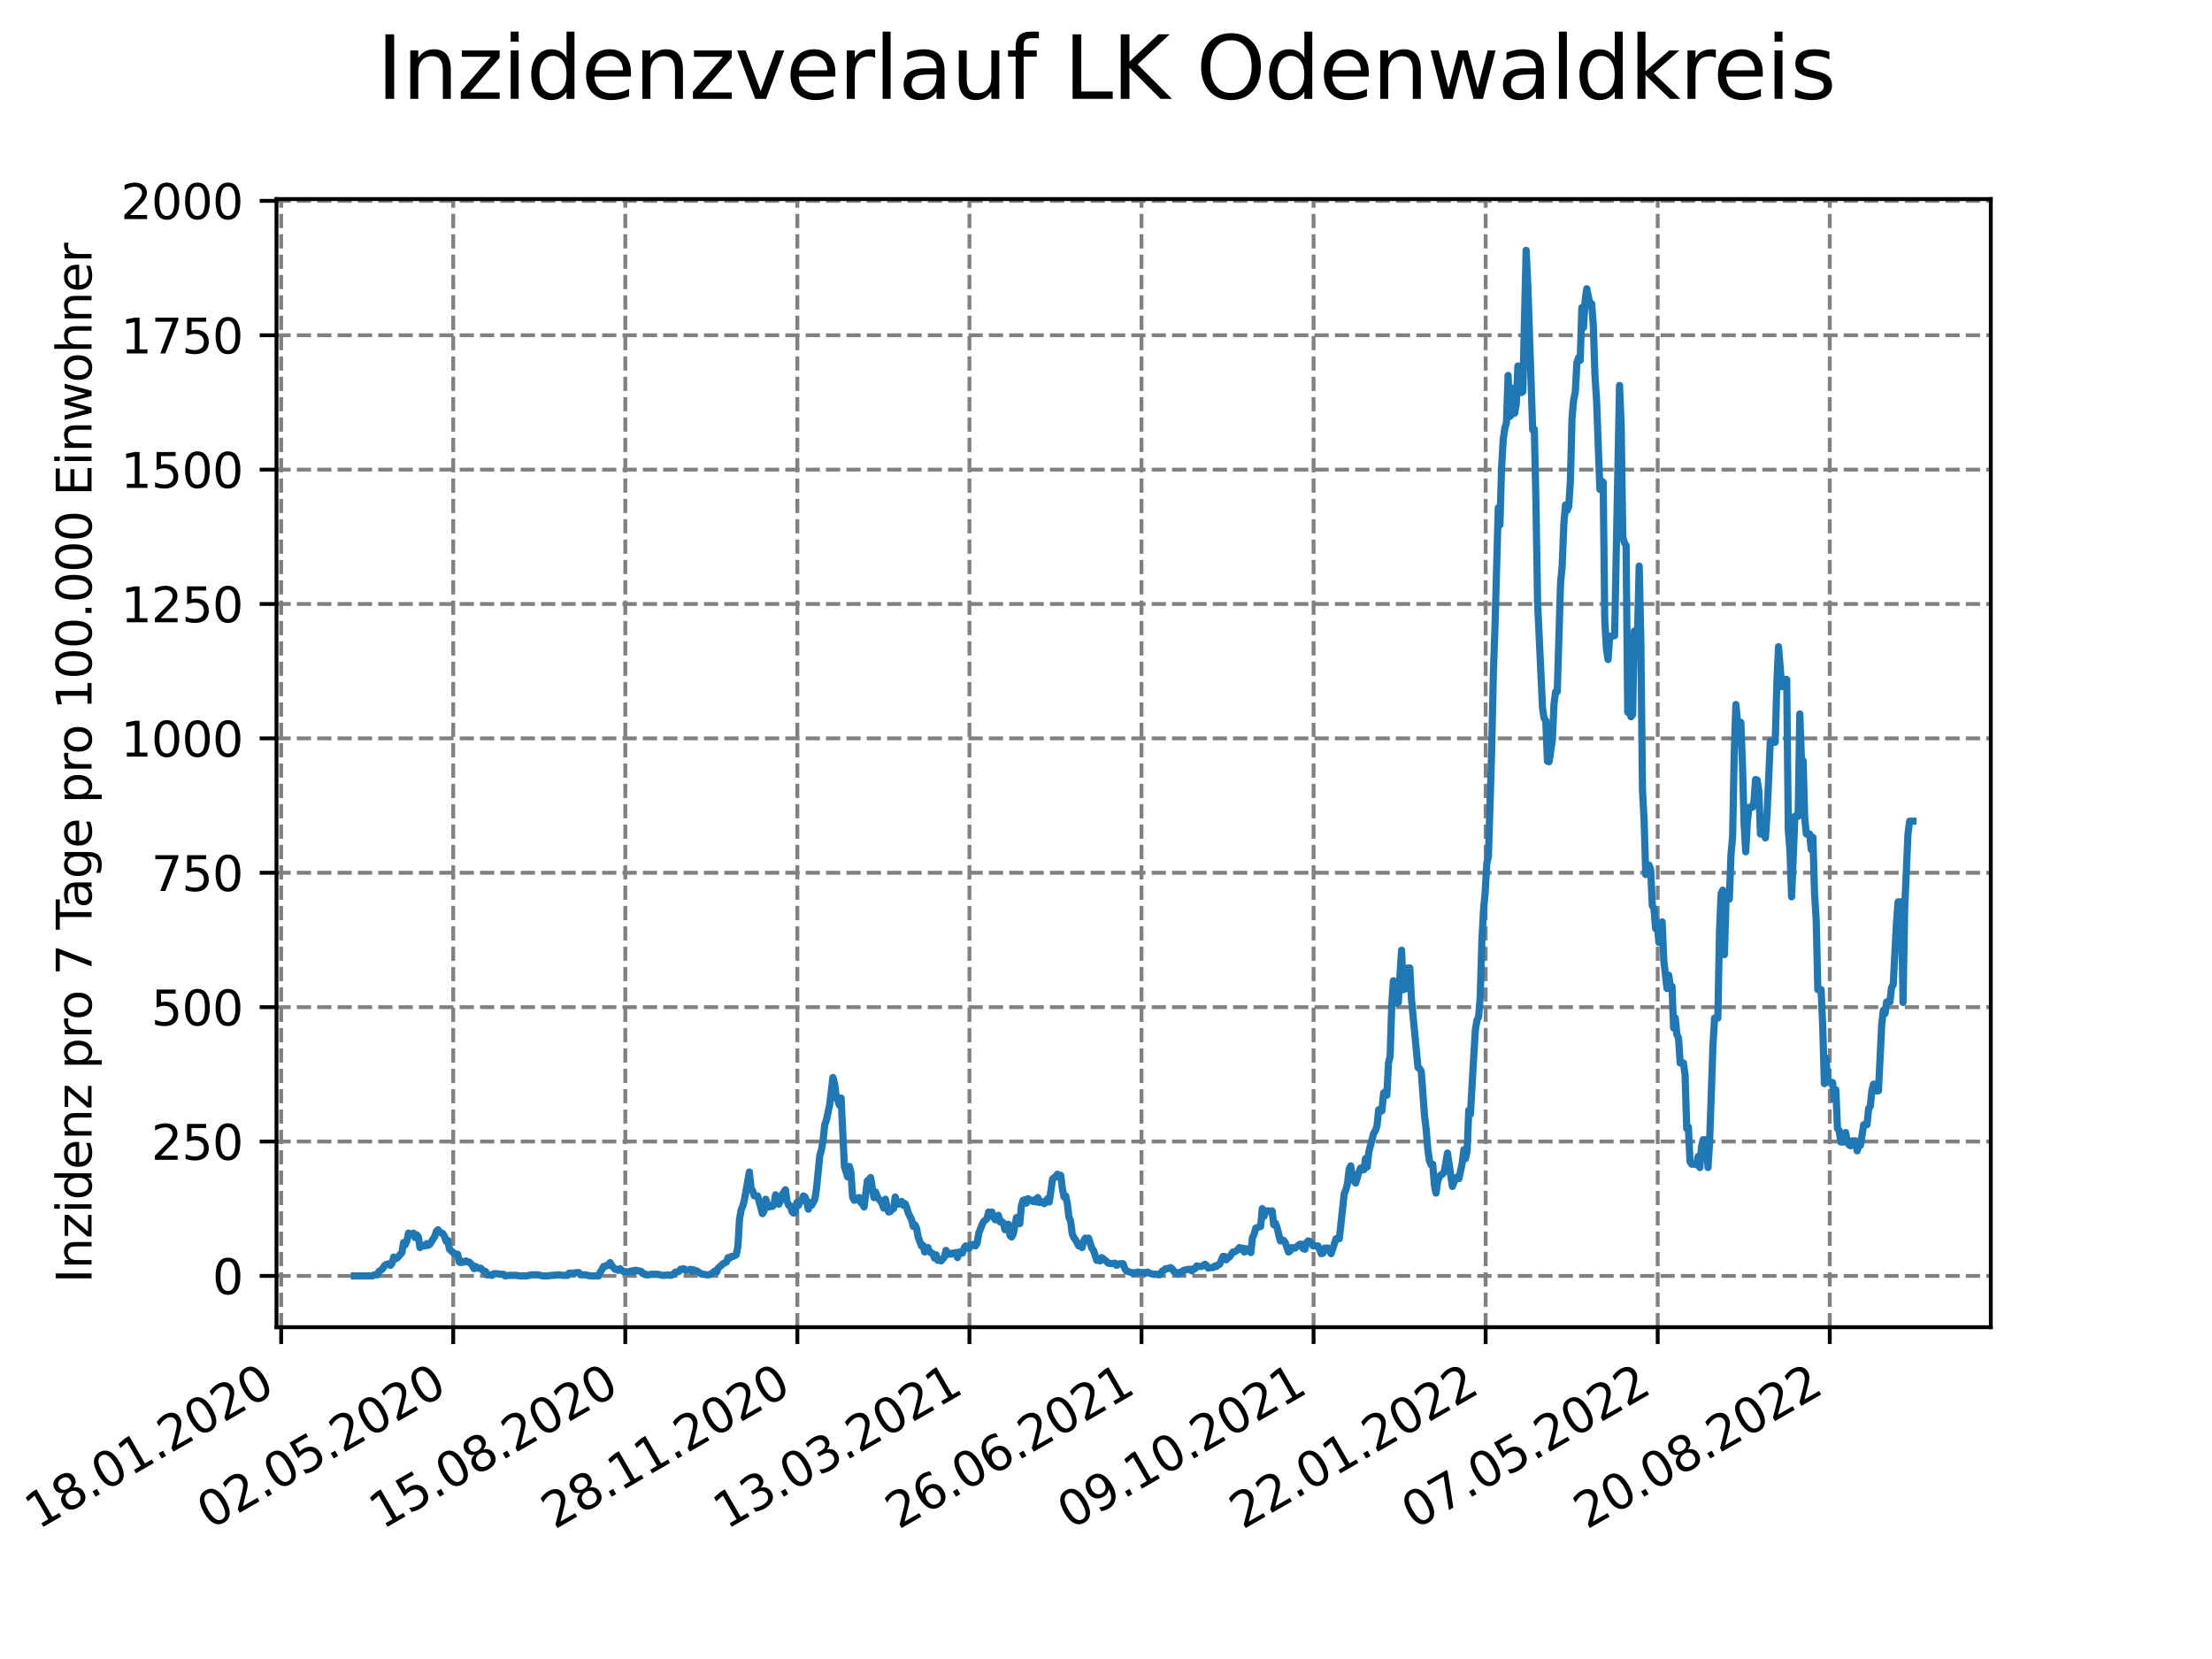 <?xml version="1.0" encoding="utf-8" standalone="no"?>
<!DOCTYPE svg PUBLIC "-//W3C//DTD SVG 1.1//EN"
  "http://www.w3.org/Graphics/SVG/1.1/DTD/svg11.dtd">
<svg xmlns:xlink="http://www.w3.org/1999/xlink" width="460.8pt" height="345.6pt" viewBox="0 0 460.8 345.6" xmlns="http://www.w3.org/2000/svg" version="1.1">
 <defs>
  <style type="text/css">*{stroke-linejoin: round; stroke-linecap: butt}</style>
 </defs>
 <g id="figure_1">
  <g id="patch_1">
   <path d="M 0 345.6 
L 460.8 345.6 
L 460.8 0 
L 0 0 
z
" style="fill: #ffffff"/>
  </g>
  <g id="axes_1">
   <g id="patch_2">
    <path d="M 57.6 276.48 
L 414.72 276.48 
L 414.72 41.472 
L 57.6 41.472 
z
" style="fill: #ffffff"/>
   </g>
   <g id="matplotlib.axis_1">
    <g id="xtick_1">
     <g id="line2d_1">
      <path d="M 58.57 276.48 
L 58.57 41.472 
" clip-path="url(#p3236cd1c55)" style="fill: none; stroke-dasharray: 2.96,1.28; stroke-dashoffset: 0; stroke: #808080; stroke-width: 0.8"/>
     </g>
     <g id="line2d_2">
      <defs>
       <path id="m838a79bad9" d="M 0 0 
L 0 3.5 
" style="stroke: #000000; stroke-width: 0.8"/>
      </defs>
      <g>
       <use xlink:href="#m838a79bad9" x="58.57" y="276.48" style="stroke: #000000; stroke-width: 0.8"/>
      </g>
     </g>
     <g id="text_1">
      <!-- 18.01.2020 -->
      <g transform="translate(7.945 318.689) rotate(-30) scale(0.1 -0.1)">
       <defs>
        <path id="DejaVuSans-31" d="M 794 531 
L 1825 531 
L 1825 4091 
L 703 3866 
L 703 4441 
L 1819 4666 
L 2450 4666 
L 2450 531 
L 3481 531 
L 3481 0 
L 794 0 
L 794 531 
z
" transform="scale(0.016)"/>
        <path id="DejaVuSans-38" d="M 2034 2216 
Q 1584 2216 1326 1975 
Q 1069 1734 1069 1313 
Q 1069 891 1326 650 
Q 1584 409 2034 409 
Q 2484 409 2743 651 
Q 3003 894 3003 1313 
Q 3003 1734 2745 1975 
Q 2488 2216 2034 2216 
z
M 1403 2484 
Q 997 2584 770 2862 
Q 544 3141 544 3541 
Q 544 4100 942 4425 
Q 1341 4750 2034 4750 
Q 2731 4750 3128 4425 
Q 3525 4100 3525 3541 
Q 3525 3141 3298 2862 
Q 3072 2584 2669 2484 
Q 3125 2378 3379 2068 
Q 3634 1759 3634 1313 
Q 3634 634 3220 271 
Q 2806 -91 2034 -91 
Q 1263 -91 848 271 
Q 434 634 434 1313 
Q 434 1759 690 2068 
Q 947 2378 1403 2484 
z
M 1172 3481 
Q 1172 3119 1398 2916 
Q 1625 2713 2034 2713 
Q 2441 2713 2670 2916 
Q 2900 3119 2900 3481 
Q 2900 3844 2670 4047 
Q 2441 4250 2034 4250 
Q 1625 4250 1398 4047 
Q 1172 3844 1172 3481 
z
" transform="scale(0.016)"/>
        <path id="DejaVuSans-2e" d="M 684 794 
L 1344 794 
L 1344 0 
L 684 0 
L 684 794 
z
" transform="scale(0.016)"/>
        <path id="DejaVuSans-30" d="M 2034 4250 
Q 1547 4250 1301 3770 
Q 1056 3291 1056 2328 
Q 1056 1369 1301 889 
Q 1547 409 2034 409 
Q 2525 409 2770 889 
Q 3016 1369 3016 2328 
Q 3016 3291 2770 3770 
Q 2525 4250 2034 4250 
z
M 2034 4750 
Q 2819 4750 3233 4129 
Q 3647 3509 3647 2328 
Q 3647 1150 3233 529 
Q 2819 -91 2034 -91 
Q 1250 -91 836 529 
Q 422 1150 422 2328 
Q 422 3509 836 4129 
Q 1250 4750 2034 4750 
z
" transform="scale(0.016)"/>
        <path id="DejaVuSans-32" d="M 1228 531 
L 3431 531 
L 3431 0 
L 469 0 
L 469 531 
Q 828 903 1448 1529 
Q 2069 2156 2228 2338 
Q 2531 2678 2651 2914 
Q 2772 3150 2772 3378 
Q 2772 3750 2511 3984 
Q 2250 4219 1831 4219 
Q 1534 4219 1204 4116 
Q 875 4013 500 3803 
L 500 4441 
Q 881 4594 1212 4672 
Q 1544 4750 1819 4750 
Q 2544 4750 2975 4387 
Q 3406 4025 3406 3419 
Q 3406 3131 3298 2873 
Q 3191 2616 2906 2266 
Q 2828 2175 2409 1742 
Q 1991 1309 1228 531 
z
" transform="scale(0.016)"/>
       </defs>
       <use xlink:href="#DejaVuSans-31"/>
       <use xlink:href="#DejaVuSans-38" x="63.623"/>
       <use xlink:href="#DejaVuSans-2e" x="127.246"/>
       <use xlink:href="#DejaVuSans-30" x="159.033"/>
       <use xlink:href="#DejaVuSans-31" x="222.656"/>
       <use xlink:href="#DejaVuSans-2e" x="286.279"/>
       <use xlink:href="#DejaVuSans-32" x="318.066"/>
       <use xlink:href="#DejaVuSans-30" x="381.689"/>
       <use xlink:href="#DejaVuSans-32" x="445.312"/>
       <use xlink:href="#DejaVuSans-30" x="508.936"/>
      </g>
     </g>
    </g>
    <g id="xtick_2">
     <g id="line2d_3">
      <path d="M 94.415 276.48 
L 94.415 41.472 
" clip-path="url(#p3236cd1c55)" style="fill: none; stroke-dasharray: 2.96,1.28; stroke-dashoffset: 0; stroke: #808080; stroke-width: 0.8"/>
     </g>
     <g id="line2d_4">
      <g>
       <use xlink:href="#m838a79bad9" x="94.415" y="276.48" style="stroke: #000000; stroke-width: 0.8"/>
      </g>
     </g>
     <g id="text_2">
      <!-- 02.05.2020 -->
      <g transform="translate(43.79 318.689) rotate(-30) scale(0.1 -0.1)">
       <defs>
        <path id="DejaVuSans-35" d="M 691 4666 
L 3169 4666 
L 3169 4134 
L 1269 4134 
L 1269 2991 
Q 1406 3038 1543 3061 
Q 1681 3084 1819 3084 
Q 2600 3084 3056 2656 
Q 3513 2228 3513 1497 
Q 3513 744 3044 326 
Q 2575 -91 1722 -91 
Q 1428 -91 1123 -41 
Q 819 9 494 109 
L 494 744 
Q 775 591 1075 516 
Q 1375 441 1709 441 
Q 2250 441 2565 725 
Q 2881 1009 2881 1497 
Q 2881 1984 2565 2268 
Q 2250 2553 1709 2553 
Q 1456 2553 1204 2497 
Q 953 2441 691 2322 
L 691 4666 
z
" transform="scale(0.016)"/>
       </defs>
       <use xlink:href="#DejaVuSans-30"/>
       <use xlink:href="#DejaVuSans-32" x="63.623"/>
       <use xlink:href="#DejaVuSans-2e" x="127.246"/>
       <use xlink:href="#DejaVuSans-30" x="159.033"/>
       <use xlink:href="#DejaVuSans-35" x="222.656"/>
       <use xlink:href="#DejaVuSans-2e" x="286.279"/>
       <use xlink:href="#DejaVuSans-32" x="318.066"/>
       <use xlink:href="#DejaVuSans-30" x="381.689"/>
       <use xlink:href="#DejaVuSans-32" x="445.312"/>
       <use xlink:href="#DejaVuSans-30" x="508.936"/>
      </g>
     </g>
    </g>
    <g id="xtick_3">
     <g id="line2d_5">
      <path d="M 130.26 276.48 
L 130.26 41.472 
" clip-path="url(#p3236cd1c55)" style="fill: none; stroke-dasharray: 2.96,1.28; stroke-dashoffset: 0; stroke: #808080; stroke-width: 0.8"/>
     </g>
     <g id="line2d_6">
      <g>
       <use xlink:href="#m838a79bad9" x="130.26" y="276.48" style="stroke: #000000; stroke-width: 0.8"/>
      </g>
     </g>
     <g id="text_3">
      <!-- 15.08.2020 -->
      <g transform="translate(79.635 318.689) rotate(-30) scale(0.1 -0.1)">
       <use xlink:href="#DejaVuSans-31"/>
       <use xlink:href="#DejaVuSans-35" x="63.623"/>
       <use xlink:href="#DejaVuSans-2e" x="127.246"/>
       <use xlink:href="#DejaVuSans-30" x="159.033"/>
       <use xlink:href="#DejaVuSans-38" x="222.656"/>
       <use xlink:href="#DejaVuSans-2e" x="286.279"/>
       <use xlink:href="#DejaVuSans-32" x="318.066"/>
       <use xlink:href="#DejaVuSans-30" x="381.689"/>
       <use xlink:href="#DejaVuSans-32" x="445.312"/>
       <use xlink:href="#DejaVuSans-30" x="508.936"/>
      </g>
     </g>
    </g>
    <g id="xtick_4">
     <g id="line2d_7">
      <path d="M 166.106 276.48 
L 166.106 41.472 
" clip-path="url(#p3236cd1c55)" style="fill: none; stroke-dasharray: 2.96,1.28; stroke-dashoffset: 0; stroke: #808080; stroke-width: 0.8"/>
     </g>
     <g id="line2d_8">
      <g>
       <use xlink:href="#m838a79bad9" x="166.106" y="276.48" style="stroke: #000000; stroke-width: 0.8"/>
      </g>
     </g>
     <g id="text_4">
      <!-- 28.11.2020 -->
      <g transform="translate(115.48 318.689) rotate(-30) scale(0.1 -0.1)">
       <use xlink:href="#DejaVuSans-32"/>
       <use xlink:href="#DejaVuSans-38" x="63.623"/>
       <use xlink:href="#DejaVuSans-2e" x="127.246"/>
       <use xlink:href="#DejaVuSans-31" x="159.033"/>
       <use xlink:href="#DejaVuSans-31" x="222.656"/>
       <use xlink:href="#DejaVuSans-2e" x="286.279"/>
       <use xlink:href="#DejaVuSans-32" x="318.066"/>
       <use xlink:href="#DejaVuSans-30" x="381.689"/>
       <use xlink:href="#DejaVuSans-32" x="445.312"/>
       <use xlink:href="#DejaVuSans-30" x="508.936"/>
      </g>
     </g>
    </g>
    <g id="xtick_5">
     <g id="line2d_9">
      <path d="M 201.951 276.48 
L 201.951 41.472 
" clip-path="url(#p3236cd1c55)" style="fill: none; stroke-dasharray: 2.96,1.28; stroke-dashoffset: 0; stroke: #808080; stroke-width: 0.8"/>
     </g>
     <g id="line2d_10">
      <g>
       <use xlink:href="#m838a79bad9" x="201.951" y="276.48" style="stroke: #000000; stroke-width: 0.8"/>
      </g>
     </g>
     <g id="text_5">
      <!-- 13.03.2021 -->
      <g transform="translate(151.325 318.689) rotate(-30) scale(0.1 -0.1)">
       <defs>
        <path id="DejaVuSans-33" d="M 2597 2516 
Q 3050 2419 3304 2112 
Q 3559 1806 3559 1356 
Q 3559 666 3084 287 
Q 2609 -91 1734 -91 
Q 1441 -91 1130 -33 
Q 819 25 488 141 
L 488 750 
Q 750 597 1062 519 
Q 1375 441 1716 441 
Q 2309 441 2620 675 
Q 2931 909 2931 1356 
Q 2931 1769 2642 2001 
Q 2353 2234 1838 2234 
L 1294 2234 
L 1294 2753 
L 1863 2753 
Q 2328 2753 2575 2939 
Q 2822 3125 2822 3475 
Q 2822 3834 2567 4026 
Q 2313 4219 1838 4219 
Q 1578 4219 1281 4162 
Q 984 4106 628 3988 
L 628 4550 
Q 988 4650 1302 4700 
Q 1616 4750 1894 4750 
Q 2613 4750 3031 4423 
Q 3450 4097 3450 3541 
Q 3450 3153 3228 2886 
Q 3006 2619 2597 2516 
z
" transform="scale(0.016)"/>
       </defs>
       <use xlink:href="#DejaVuSans-31"/>
       <use xlink:href="#DejaVuSans-33" x="63.623"/>
       <use xlink:href="#DejaVuSans-2e" x="127.246"/>
       <use xlink:href="#DejaVuSans-30" x="159.033"/>
       <use xlink:href="#DejaVuSans-33" x="222.656"/>
       <use xlink:href="#DejaVuSans-2e" x="286.279"/>
       <use xlink:href="#DejaVuSans-32" x="318.066"/>
       <use xlink:href="#DejaVuSans-30" x="381.689"/>
       <use xlink:href="#DejaVuSans-32" x="445.312"/>
       <use xlink:href="#DejaVuSans-31" x="508.936"/>
      </g>
     </g>
    </g>
    <g id="xtick_6">
     <g id="line2d_11">
      <path d="M 237.796 276.48 
L 237.796 41.472 
" clip-path="url(#p3236cd1c55)" style="fill: none; stroke-dasharray: 2.96,1.28; stroke-dashoffset: 0; stroke: #808080; stroke-width: 0.8"/>
     </g>
     <g id="line2d_12">
      <g>
       <use xlink:href="#m838a79bad9" x="237.796" y="276.48" style="stroke: #000000; stroke-width: 0.8"/>
      </g>
     </g>
     <g id="text_6">
      <!-- 26.06.2021 -->
      <g transform="translate(187.171 318.689) rotate(-30) scale(0.1 -0.1)">
       <defs>
        <path id="DejaVuSans-36" d="M 2113 2584 
Q 1688 2584 1439 2293 
Q 1191 2003 1191 1497 
Q 1191 994 1439 701 
Q 1688 409 2113 409 
Q 2538 409 2786 701 
Q 3034 994 3034 1497 
Q 3034 2003 2786 2293 
Q 2538 2584 2113 2584 
z
M 3366 4563 
L 3366 3988 
Q 3128 4100 2886 4159 
Q 2644 4219 2406 4219 
Q 1781 4219 1451 3797 
Q 1122 3375 1075 2522 
Q 1259 2794 1537 2939 
Q 1816 3084 2150 3084 
Q 2853 3084 3261 2657 
Q 3669 2231 3669 1497 
Q 3669 778 3244 343 
Q 2819 -91 2113 -91 
Q 1303 -91 875 529 
Q 447 1150 447 2328 
Q 447 3434 972 4092 
Q 1497 4750 2381 4750 
Q 2619 4750 2861 4703 
Q 3103 4656 3366 4563 
z
" transform="scale(0.016)"/>
       </defs>
       <use xlink:href="#DejaVuSans-32"/>
       <use xlink:href="#DejaVuSans-36" x="63.623"/>
       <use xlink:href="#DejaVuSans-2e" x="127.246"/>
       <use xlink:href="#DejaVuSans-30" x="159.033"/>
       <use xlink:href="#DejaVuSans-36" x="222.656"/>
       <use xlink:href="#DejaVuSans-2e" x="286.279"/>
       <use xlink:href="#DejaVuSans-32" x="318.066"/>
       <use xlink:href="#DejaVuSans-30" x="381.689"/>
       <use xlink:href="#DejaVuSans-32" x="445.312"/>
       <use xlink:href="#DejaVuSans-31" x="508.936"/>
      </g>
     </g>
    </g>
    <g id="xtick_7">
     <g id="line2d_13">
      <path d="M 273.641 276.48 
L 273.641 41.472 
" clip-path="url(#p3236cd1c55)" style="fill: none; stroke-dasharray: 2.96,1.28; stroke-dashoffset: 0; stroke: #808080; stroke-width: 0.8"/>
     </g>
     <g id="line2d_14">
      <g>
       <use xlink:href="#m838a79bad9" x="273.641" y="276.48" style="stroke: #000000; stroke-width: 0.8"/>
      </g>
     </g>
     <g id="text_7">
      <!-- 09.10.2021 -->
      <g transform="translate(223.016 318.689) rotate(-30) scale(0.1 -0.1)">
       <defs>
        <path id="DejaVuSans-39" d="M 703 97 
L 703 672 
Q 941 559 1184 500 
Q 1428 441 1663 441 
Q 2288 441 2617 861 
Q 2947 1281 2994 2138 
Q 2813 1869 2534 1725 
Q 2256 1581 1919 1581 
Q 1219 1581 811 2004 
Q 403 2428 403 3163 
Q 403 3881 828 4315 
Q 1253 4750 1959 4750 
Q 2769 4750 3195 4129 
Q 3622 3509 3622 2328 
Q 3622 1225 3098 567 
Q 2575 -91 1691 -91 
Q 1453 -91 1209 -44 
Q 966 3 703 97 
z
M 1959 2075 
Q 2384 2075 2632 2365 
Q 2881 2656 2881 3163 
Q 2881 3666 2632 3958 
Q 2384 4250 1959 4250 
Q 1534 4250 1286 3958 
Q 1038 3666 1038 3163 
Q 1038 2656 1286 2365 
Q 1534 2075 1959 2075 
z
" transform="scale(0.016)"/>
       </defs>
       <use xlink:href="#DejaVuSans-30"/>
       <use xlink:href="#DejaVuSans-39" x="63.623"/>
       <use xlink:href="#DejaVuSans-2e" x="127.246"/>
       <use xlink:href="#DejaVuSans-31" x="159.033"/>
       <use xlink:href="#DejaVuSans-30" x="222.656"/>
       <use xlink:href="#DejaVuSans-2e" x="286.279"/>
       <use xlink:href="#DejaVuSans-32" x="318.066"/>
       <use xlink:href="#DejaVuSans-30" x="381.689"/>
       <use xlink:href="#DejaVuSans-32" x="445.312"/>
       <use xlink:href="#DejaVuSans-31" x="508.936"/>
      </g>
     </g>
    </g>
    <g id="xtick_8">
     <g id="line2d_15">
      <path d="M 309.486 276.48 
L 309.486 41.472 
" clip-path="url(#p3236cd1c55)" style="fill: none; stroke-dasharray: 2.96,1.28; stroke-dashoffset: 0; stroke: #808080; stroke-width: 0.8"/>
     </g>
     <g id="line2d_16">
      <g>
       <use xlink:href="#m838a79bad9" x="309.486" y="276.48" style="stroke: #000000; stroke-width: 0.8"/>
      </g>
     </g>
     <g id="text_8">
      <!-- 22.01.2022 -->
      <g transform="translate(258.861 318.689) rotate(-30) scale(0.1 -0.1)">
       <use xlink:href="#DejaVuSans-32"/>
       <use xlink:href="#DejaVuSans-32" x="63.623"/>
       <use xlink:href="#DejaVuSans-2e" x="127.246"/>
       <use xlink:href="#DejaVuSans-30" x="159.033"/>
       <use xlink:href="#DejaVuSans-31" x="222.656"/>
       <use xlink:href="#DejaVuSans-2e" x="286.279"/>
       <use xlink:href="#DejaVuSans-32" x="318.066"/>
       <use xlink:href="#DejaVuSans-30" x="381.689"/>
       <use xlink:href="#DejaVuSans-32" x="445.312"/>
       <use xlink:href="#DejaVuSans-32" x="508.936"/>
      </g>
     </g>
    </g>
    <g id="xtick_9">
     <g id="line2d_17">
      <path d="M 345.331 276.48 
L 345.331 41.472 
" clip-path="url(#p3236cd1c55)" style="fill: none; stroke-dasharray: 2.96,1.28; stroke-dashoffset: 0; stroke: #808080; stroke-width: 0.8"/>
     </g>
     <g id="line2d_18">
      <g>
       <use xlink:href="#m838a79bad9" x="345.331" y="276.48" style="stroke: #000000; stroke-width: 0.8"/>
      </g>
     </g>
     <g id="text_9">
      <!-- 07.05.2022 -->
      <g transform="translate(294.706 318.689) rotate(-30) scale(0.1 -0.1)">
       <defs>
        <path id="DejaVuSans-37" d="M 525 4666 
L 3525 4666 
L 3525 4397 
L 1831 0 
L 1172 0 
L 2766 4134 
L 525 4134 
L 525 4666 
z
" transform="scale(0.016)"/>
       </defs>
       <use xlink:href="#DejaVuSans-30"/>
       <use xlink:href="#DejaVuSans-37" x="63.623"/>
       <use xlink:href="#DejaVuSans-2e" x="127.246"/>
       <use xlink:href="#DejaVuSans-30" x="159.033"/>
       <use xlink:href="#DejaVuSans-35" x="222.656"/>
       <use xlink:href="#DejaVuSans-2e" x="286.279"/>
       <use xlink:href="#DejaVuSans-32" x="318.066"/>
       <use xlink:href="#DejaVuSans-30" x="381.689"/>
       <use xlink:href="#DejaVuSans-32" x="445.312"/>
       <use xlink:href="#DejaVuSans-32" x="508.936"/>
      </g>
     </g>
    </g>
    <g id="xtick_10">
     <g id="line2d_19">
      <path d="M 381.176 276.48 
L 381.176 41.472 
" clip-path="url(#p3236cd1c55)" style="fill: none; stroke-dasharray: 2.96,1.28; stroke-dashoffset: 0; stroke: #808080; stroke-width: 0.8"/>
     </g>
     <g id="line2d_20">
      <g>
       <use xlink:href="#m838a79bad9" x="381.176" y="276.48" style="stroke: #000000; stroke-width: 0.8"/>
      </g>
     </g>
     <g id="text_10">
      <!-- 20.08.2022 -->
      <g transform="translate(330.551 318.689) rotate(-30) scale(0.1 -0.1)">
       <use xlink:href="#DejaVuSans-32"/>
       <use xlink:href="#DejaVuSans-30" x="63.623"/>
       <use xlink:href="#DejaVuSans-2e" x="127.246"/>
       <use xlink:href="#DejaVuSans-30" x="159.033"/>
       <use xlink:href="#DejaVuSans-38" x="222.656"/>
       <use xlink:href="#DejaVuSans-2e" x="286.279"/>
       <use xlink:href="#DejaVuSans-32" x="318.066"/>
       <use xlink:href="#DejaVuSans-30" x="381.689"/>
       <use xlink:href="#DejaVuSans-32" x="445.312"/>
       <use xlink:href="#DejaVuSans-32" x="508.936"/>
      </g>
     </g>
    </g>
   </g>
   <g id="matplotlib.axis_2">
    <g id="ytick_1">
     <g id="line2d_21">
      <path d="M 57.6 265.798 
L 414.72 265.798 
" clip-path="url(#p3236cd1c55)" style="fill: none; stroke-dasharray: 2.96,1.28; stroke-dashoffset: 0; stroke: #808080; stroke-width: 0.8"/>
     </g>
     <g id="line2d_22">
      <defs>
       <path id="md2e4bfe874" d="M 0 0 
L -3.5 0 
" style="stroke: #000000; stroke-width: 0.8"/>
      </defs>
      <g>
       <use xlink:href="#md2e4bfe874" x="57.6" y="265.798" style="stroke: #000000; stroke-width: 0.8"/>
      </g>
     </g>
     <g id="text_11">
      <!-- 0 -->
      <g transform="translate(44.237 269.597) scale(0.1 -0.1)">
       <use xlink:href="#DejaVuSans-30"/>
      </g>
     </g>
    </g>
    <g id="ytick_2">
     <g id="line2d_23">
      <path d="M 57.6 237.803 
L 414.72 237.803 
" clip-path="url(#p3236cd1c55)" style="fill: none; stroke-dasharray: 2.96,1.28; stroke-dashoffset: 0; stroke: #808080; stroke-width: 0.8"/>
     </g>
     <g id="line2d_24">
      <g>
       <use xlink:href="#md2e4bfe874" x="57.6" y="237.803" style="stroke: #000000; stroke-width: 0.8"/>
      </g>
     </g>
     <g id="text_12">
      <!-- 250 -->
      <g transform="translate(31.512 241.602) scale(0.1 -0.1)">
       <use xlink:href="#DejaVuSans-32"/>
       <use xlink:href="#DejaVuSans-35" x="63.623"/>
       <use xlink:href="#DejaVuSans-30" x="127.246"/>
      </g>
     </g>
    </g>
    <g id="ytick_3">
     <g id="line2d_25">
      <path d="M 57.6 209.809 
L 414.72 209.809 
" clip-path="url(#p3236cd1c55)" style="fill: none; stroke-dasharray: 2.96,1.28; stroke-dashoffset: 0; stroke: #808080; stroke-width: 0.8"/>
     </g>
     <g id="line2d_26">
      <g>
       <use xlink:href="#md2e4bfe874" x="57.6" y="209.809" style="stroke: #000000; stroke-width: 0.8"/>
      </g>
     </g>
     <g id="text_13">
      <!-- 500 -->
      <g transform="translate(31.512 213.608) scale(0.1 -0.1)">
       <use xlink:href="#DejaVuSans-35"/>
       <use xlink:href="#DejaVuSans-30" x="63.623"/>
       <use xlink:href="#DejaVuSans-30" x="127.246"/>
      </g>
     </g>
    </g>
    <g id="ytick_4">
     <g id="line2d_27">
      <path d="M 57.6 181.814 
L 414.72 181.814 
" clip-path="url(#p3236cd1c55)" style="fill: none; stroke-dasharray: 2.96,1.28; stroke-dashoffset: 0; stroke: #808080; stroke-width: 0.8"/>
     </g>
     <g id="line2d_28">
      <g>
       <use xlink:href="#md2e4bfe874" x="57.6" y="181.814" style="stroke: #000000; stroke-width: 0.8"/>
      </g>
     </g>
     <g id="text_14">
      <!-- 750 -->
      <g transform="translate(31.512 185.613) scale(0.1 -0.1)">
       <use xlink:href="#DejaVuSans-37"/>
       <use xlink:href="#DejaVuSans-35" x="63.623"/>
       <use xlink:href="#DejaVuSans-30" x="127.246"/>
      </g>
     </g>
    </g>
    <g id="ytick_5">
     <g id="line2d_29">
      <path d="M 57.6 153.82 
L 414.72 153.82 
" clip-path="url(#p3236cd1c55)" style="fill: none; stroke-dasharray: 2.96,1.28; stroke-dashoffset: 0; stroke: #808080; stroke-width: 0.8"/>
     </g>
     <g id="line2d_30">
      <g>
       <use xlink:href="#md2e4bfe874" x="57.6" y="153.82" style="stroke: #000000; stroke-width: 0.8"/>
      </g>
     </g>
     <g id="text_15">
      <!-- 1000 -->
      <g transform="translate(25.15 157.619) scale(0.1 -0.1)">
       <use xlink:href="#DejaVuSans-31"/>
       <use xlink:href="#DejaVuSans-30" x="63.623"/>
       <use xlink:href="#DejaVuSans-30" x="127.246"/>
       <use xlink:href="#DejaVuSans-30" x="190.869"/>
      </g>
     </g>
    </g>
    <g id="ytick_6">
     <g id="line2d_31">
      <path d="M 57.6 125.825 
L 414.72 125.825 
" clip-path="url(#p3236cd1c55)" style="fill: none; stroke-dasharray: 2.96,1.28; stroke-dashoffset: 0; stroke: #808080; stroke-width: 0.8"/>
     </g>
     <g id="line2d_32">
      <g>
       <use xlink:href="#md2e4bfe874" x="57.6" y="125.825" style="stroke: #000000; stroke-width: 0.8"/>
      </g>
     </g>
     <g id="text_16">
      <!-- 1250 -->
      <g transform="translate(25.15 129.624) scale(0.1 -0.1)">
       <use xlink:href="#DejaVuSans-31"/>
       <use xlink:href="#DejaVuSans-32" x="63.623"/>
       <use xlink:href="#DejaVuSans-35" x="127.246"/>
       <use xlink:href="#DejaVuSans-30" x="190.869"/>
      </g>
     </g>
    </g>
    <g id="ytick_7">
     <g id="line2d_33">
      <path d="M 57.6 97.83 
L 414.72 97.83 
" clip-path="url(#p3236cd1c55)" style="fill: none; stroke-dasharray: 2.96,1.28; stroke-dashoffset: 0; stroke: #808080; stroke-width: 0.8"/>
     </g>
     <g id="line2d_34">
      <g>
       <use xlink:href="#md2e4bfe874" x="57.6" y="97.83" style="stroke: #000000; stroke-width: 0.8"/>
      </g>
     </g>
     <g id="text_17">
      <!-- 1500 -->
      <g transform="translate(25.15 101.63) scale(0.1 -0.1)">
       <use xlink:href="#DejaVuSans-31"/>
       <use xlink:href="#DejaVuSans-35" x="63.623"/>
       <use xlink:href="#DejaVuSans-30" x="127.246"/>
       <use xlink:href="#DejaVuSans-30" x="190.869"/>
      </g>
     </g>
    </g>
    <g id="ytick_8">
     <g id="line2d_35">
      <path d="M 57.6 69.836 
L 414.72 69.836 
" clip-path="url(#p3236cd1c55)" style="fill: none; stroke-dasharray: 2.96,1.28; stroke-dashoffset: 0; stroke: #808080; stroke-width: 0.8"/>
     </g>
     <g id="line2d_36">
      <g>
       <use xlink:href="#md2e4bfe874" x="57.6" y="69.836" style="stroke: #000000; stroke-width: 0.8"/>
      </g>
     </g>
     <g id="text_18">
      <!-- 1750 -->
      <g transform="translate(25.15 73.635) scale(0.1 -0.1)">
       <use xlink:href="#DejaVuSans-31"/>
       <use xlink:href="#DejaVuSans-37" x="63.623"/>
       <use xlink:href="#DejaVuSans-35" x="127.246"/>
       <use xlink:href="#DejaVuSans-30" x="190.869"/>
      </g>
     </g>
    </g>
    <g id="ytick_9">
     <g id="line2d_37">
      <path d="M 57.6 41.841 
L 414.72 41.841 
" clip-path="url(#p3236cd1c55)" style="fill: none; stroke-dasharray: 2.96,1.28; stroke-dashoffset: 0; stroke: #808080; stroke-width: 0.8"/>
     </g>
     <g id="line2d_38">
      <g>
       <use xlink:href="#md2e4bfe874" x="57.6" y="41.841" style="stroke: #000000; stroke-width: 0.8"/>
      </g>
     </g>
     <g id="text_19">
      <!-- 2000 -->
      <g transform="translate(25.15 45.641) scale(0.1 -0.1)">
       <use xlink:href="#DejaVuSans-32"/>
       <use xlink:href="#DejaVuSans-30" x="63.623"/>
       <use xlink:href="#DejaVuSans-30" x="127.246"/>
       <use xlink:href="#DejaVuSans-30" x="190.869"/>
      </g>
     </g>
    </g>
    <g id="text_20">
     <!-- Inzidenz pro 7 Tage pro 100.000 Einwohner -->
     <g transform="translate(19.07 267.301) rotate(-90) scale(0.1 -0.1)">
      <defs>
       <path id="DejaVuSans-49" d="M 628 4666 
L 1259 4666 
L 1259 0 
L 628 0 
L 628 4666 
z
" transform="scale(0.016)"/>
       <path id="DejaVuSans-6e" d="M 3513 2113 
L 3513 0 
L 2938 0 
L 2938 2094 
Q 2938 2591 2744 2837 
Q 2550 3084 2163 3084 
Q 1697 3084 1428 2787 
Q 1159 2491 1159 1978 
L 1159 0 
L 581 0 
L 581 3500 
L 1159 3500 
L 1159 2956 
Q 1366 3272 1645 3428 
Q 1925 3584 2291 3584 
Q 2894 3584 3203 3211 
Q 3513 2838 3513 2113 
z
" transform="scale(0.016)"/>
       <path id="DejaVuSans-7a" d="M 353 3500 
L 3084 3500 
L 3084 2975 
L 922 459 
L 3084 459 
L 3084 0 
L 275 0 
L 275 525 
L 2438 3041 
L 353 3041 
L 353 3500 
z
" transform="scale(0.016)"/>
       <path id="DejaVuSans-69" d="M 603 3500 
L 1178 3500 
L 1178 0 
L 603 0 
L 603 3500 
z
M 603 4863 
L 1178 4863 
L 1178 4134 
L 603 4134 
L 603 4863 
z
" transform="scale(0.016)"/>
       <path id="DejaVuSans-64" d="M 2906 2969 
L 2906 4863 
L 3481 4863 
L 3481 0 
L 2906 0 
L 2906 525 
Q 2725 213 2448 61 
Q 2172 -91 1784 -91 
Q 1150 -91 751 415 
Q 353 922 353 1747 
Q 353 2572 751 3078 
Q 1150 3584 1784 3584 
Q 2172 3584 2448 3432 
Q 2725 3281 2906 2969 
z
M 947 1747 
Q 947 1113 1208 752 
Q 1469 391 1925 391 
Q 2381 391 2643 752 
Q 2906 1113 2906 1747 
Q 2906 2381 2643 2742 
Q 2381 3103 1925 3103 
Q 1469 3103 1208 2742 
Q 947 2381 947 1747 
z
" transform="scale(0.016)"/>
       <path id="DejaVuSans-65" d="M 3597 1894 
L 3597 1613 
L 953 1613 
Q 991 1019 1311 708 
Q 1631 397 2203 397 
Q 2534 397 2845 478 
Q 3156 559 3463 722 
L 3463 178 
Q 3153 47 2828 -22 
Q 2503 -91 2169 -91 
Q 1331 -91 842 396 
Q 353 884 353 1716 
Q 353 2575 817 3079 
Q 1281 3584 2069 3584 
Q 2775 3584 3186 3129 
Q 3597 2675 3597 1894 
z
M 3022 2063 
Q 3016 2534 2758 2815 
Q 2500 3097 2075 3097 
Q 1594 3097 1305 2825 
Q 1016 2553 972 2059 
L 3022 2063 
z
" transform="scale(0.016)"/>
       <path id="DejaVuSans-20" transform="scale(0.016)"/>
       <path id="DejaVuSans-70" d="M 1159 525 
L 1159 -1331 
L 581 -1331 
L 581 3500 
L 1159 3500 
L 1159 2969 
Q 1341 3281 1617 3432 
Q 1894 3584 2278 3584 
Q 2916 3584 3314 3078 
Q 3713 2572 3713 1747 
Q 3713 922 3314 415 
Q 2916 -91 2278 -91 
Q 1894 -91 1617 61 
Q 1341 213 1159 525 
z
M 3116 1747 
Q 3116 2381 2855 2742 
Q 2594 3103 2138 3103 
Q 1681 3103 1420 2742 
Q 1159 2381 1159 1747 
Q 1159 1113 1420 752 
Q 1681 391 2138 391 
Q 2594 391 2855 752 
Q 3116 1113 3116 1747 
z
" transform="scale(0.016)"/>
       <path id="DejaVuSans-72" d="M 2631 2963 
Q 2534 3019 2420 3045 
Q 2306 3072 2169 3072 
Q 1681 3072 1420 2755 
Q 1159 2438 1159 1844 
L 1159 0 
L 581 0 
L 581 3500 
L 1159 3500 
L 1159 2956 
Q 1341 3275 1631 3429 
Q 1922 3584 2338 3584 
Q 2397 3584 2469 3576 
Q 2541 3569 2628 3553 
L 2631 2963 
z
" transform="scale(0.016)"/>
       <path id="DejaVuSans-6f" d="M 1959 3097 
Q 1497 3097 1228 2736 
Q 959 2375 959 1747 
Q 959 1119 1226 758 
Q 1494 397 1959 397 
Q 2419 397 2687 759 
Q 2956 1122 2956 1747 
Q 2956 2369 2687 2733 
Q 2419 3097 1959 3097 
z
M 1959 3584 
Q 2709 3584 3137 3096 
Q 3566 2609 3566 1747 
Q 3566 888 3137 398 
Q 2709 -91 1959 -91 
Q 1206 -91 779 398 
Q 353 888 353 1747 
Q 353 2609 779 3096 
Q 1206 3584 1959 3584 
z
" transform="scale(0.016)"/>
       <path id="DejaVuSans-54" d="M -19 4666 
L 3928 4666 
L 3928 4134 
L 2272 4134 
L 2272 0 
L 1638 0 
L 1638 4134 
L -19 4134 
L -19 4666 
z
" transform="scale(0.016)"/>
       <path id="DejaVuSans-61" d="M 2194 1759 
Q 1497 1759 1228 1600 
Q 959 1441 959 1056 
Q 959 750 1161 570 
Q 1363 391 1709 391 
Q 2188 391 2477 730 
Q 2766 1069 2766 1631 
L 2766 1759 
L 2194 1759 
z
M 3341 1997 
L 3341 0 
L 2766 0 
L 2766 531 
Q 2569 213 2275 61 
Q 1981 -91 1556 -91 
Q 1019 -91 701 211 
Q 384 513 384 1019 
Q 384 1609 779 1909 
Q 1175 2209 1959 2209 
L 2766 2209 
L 2766 2266 
Q 2766 2663 2505 2880 
Q 2244 3097 1772 3097 
Q 1472 3097 1187 3025 
Q 903 2953 641 2809 
L 641 3341 
Q 956 3463 1253 3523 
Q 1550 3584 1831 3584 
Q 2591 3584 2966 3190 
Q 3341 2797 3341 1997 
z
" transform="scale(0.016)"/>
       <path id="DejaVuSans-67" d="M 2906 1791 
Q 2906 2416 2648 2759 
Q 2391 3103 1925 3103 
Q 1463 3103 1205 2759 
Q 947 2416 947 1791 
Q 947 1169 1205 825 
Q 1463 481 1925 481 
Q 2391 481 2648 825 
Q 2906 1169 2906 1791 
z
M 3481 434 
Q 3481 -459 3084 -895 
Q 2688 -1331 1869 -1331 
Q 1566 -1331 1297 -1286 
Q 1028 -1241 775 -1147 
L 775 -588 
Q 1028 -725 1275 -790 
Q 1522 -856 1778 -856 
Q 2344 -856 2625 -561 
Q 2906 -266 2906 331 
L 2906 616 
Q 2728 306 2450 153 
Q 2172 0 1784 0 
Q 1141 0 747 490 
Q 353 981 353 1791 
Q 353 2603 747 3093 
Q 1141 3584 1784 3584 
Q 2172 3584 2450 3431 
Q 2728 3278 2906 2969 
L 2906 3500 
L 3481 3500 
L 3481 434 
z
" transform="scale(0.016)"/>
       <path id="DejaVuSans-45" d="M 628 4666 
L 3578 4666 
L 3578 4134 
L 1259 4134 
L 1259 2753 
L 3481 2753 
L 3481 2222 
L 1259 2222 
L 1259 531 
L 3634 531 
L 3634 0 
L 628 0 
L 628 4666 
z
" transform="scale(0.016)"/>
       <path id="DejaVuSans-77" d="M 269 3500 
L 844 3500 
L 1563 769 
L 2278 3500 
L 2956 3500 
L 3675 769 
L 4391 3500 
L 4966 3500 
L 4050 0 
L 3372 0 
L 2619 2869 
L 1863 0 
L 1184 0 
L 269 3500 
z
" transform="scale(0.016)"/>
       <path id="DejaVuSans-68" d="M 3513 2113 
L 3513 0 
L 2938 0 
L 2938 2094 
Q 2938 2591 2744 2837 
Q 2550 3084 2163 3084 
Q 1697 3084 1428 2787 
Q 1159 2491 1159 1978 
L 1159 0 
L 581 0 
L 581 4863 
L 1159 4863 
L 1159 2956 
Q 1366 3272 1645 3428 
Q 1925 3584 2291 3584 
Q 2894 3584 3203 3211 
Q 3513 2838 3513 2113 
z
" transform="scale(0.016)"/>
      </defs>
      <use xlink:href="#DejaVuSans-49"/>
      <use xlink:href="#DejaVuSans-6e" x="29.492"/>
      <use xlink:href="#DejaVuSans-7a" x="92.871"/>
      <use xlink:href="#DejaVuSans-69" x="145.361"/>
      <use xlink:href="#DejaVuSans-64" x="173.145"/>
      <use xlink:href="#DejaVuSans-65" x="236.621"/>
      <use xlink:href="#DejaVuSans-6e" x="298.145"/>
      <use xlink:href="#DejaVuSans-7a" x="361.523"/>
      <use xlink:href="#DejaVuSans-20" x="414.014"/>
      <use xlink:href="#DejaVuSans-70" x="445.801"/>
      <use xlink:href="#DejaVuSans-72" x="509.277"/>
      <use xlink:href="#DejaVuSans-6f" x="548.141"/>
      <use xlink:href="#DejaVuSans-20" x="609.322"/>
      <use xlink:href="#DejaVuSans-37" x="641.109"/>
      <use xlink:href="#DejaVuSans-20" x="704.732"/>
      <use xlink:href="#DejaVuSans-54" x="736.52"/>
      <use xlink:href="#DejaVuSans-61" x="781.104"/>
      <use xlink:href="#DejaVuSans-67" x="842.383"/>
      <use xlink:href="#DejaVuSans-65" x="905.859"/>
      <use xlink:href="#DejaVuSans-20" x="967.383"/>
      <use xlink:href="#DejaVuSans-70" x="999.17"/>
      <use xlink:href="#DejaVuSans-72" x="1062.646"/>
      <use xlink:href="#DejaVuSans-6f" x="1101.51"/>
      <use xlink:href="#DejaVuSans-20" x="1162.691"/>
      <use xlink:href="#DejaVuSans-31" x="1194.479"/>
      <use xlink:href="#DejaVuSans-30" x="1258.102"/>
      <use xlink:href="#DejaVuSans-30" x="1321.725"/>
      <use xlink:href="#DejaVuSans-2e" x="1385.348"/>
      <use xlink:href="#DejaVuSans-30" x="1417.135"/>
      <use xlink:href="#DejaVuSans-30" x="1480.758"/>
      <use xlink:href="#DejaVuSans-30" x="1544.381"/>
      <use xlink:href="#DejaVuSans-20" x="1608.004"/>
      <use xlink:href="#DejaVuSans-45" x="1639.791"/>
      <use xlink:href="#DejaVuSans-69" x="1702.975"/>
      <use xlink:href="#DejaVuSans-6e" x="1730.758"/>
      <use xlink:href="#DejaVuSans-77" x="1794.137"/>
      <use xlink:href="#DejaVuSans-6f" x="1875.924"/>
      <use xlink:href="#DejaVuSans-68" x="1937.105"/>
      <use xlink:href="#DejaVuSans-6e" x="2000.484"/>
      <use xlink:href="#DejaVuSans-65" x="2063.863"/>
      <use xlink:href="#DejaVuSans-72" x="2125.387"/>
     </g>
    </g>
   </g>
   <g id="line2d_39">
    <path d="M 73.833 265.798 
L 77.588 265.798 
L 77.929 265.566 
L 78.612 265.566 
L 78.953 264.871 
L 79.636 264.408 
L 79.978 263.829 
L 80.319 263.482 
L 81.002 263.25 
L 81.343 263.598 
L 81.685 263.135 
L 82.026 261.861 
L 82.367 262.208 
L 82.709 262.092 
L 83.733 260.934 
L 84.074 258.85 
L 84.416 259.313 
L 84.757 258.503 
L 85.098 256.882 
L 85.44 257.229 
L 86.122 256.882 
L 86.464 257.808 
L 86.805 257.229 
L 87.147 257.692 
L 87.488 259.892 
L 87.829 259.545 
L 88.171 259.429 
L 88.512 259.545 
L 88.854 259.082 
L 89.195 259.429 
L 89.536 259.197 
L 90.56 257.576 
L 90.902 256.534 
L 91.243 256.187 
L 91.585 256.65 
L 92.267 256.997 
L 92.609 257.576 
L 92.95 258.618 
L 93.292 258.387 
L 93.633 260.24 
L 94.657 261.166 
L 95.34 261.282 
L 95.681 262.903 
L 96.023 263.019 
L 96.364 262.787 
L 96.705 262.903 
L 97.047 262.671 
L 97.388 262.903 
L 97.729 262.903 
L 98.412 263.598 
L 98.754 264.292 
L 99.095 263.829 
L 99.436 264.177 
L 100.119 264.177 
L 100.802 264.871 
L 101.143 264.871 
L 101.485 265.566 
L 102.167 265.566 
L 102.509 265.682 
L 102.85 265.335 
L 103.533 265.335 
L 104.216 265.45 
L 104.899 265.45 
L 105.24 265.798 
L 105.923 265.682 
L 107.63 265.682 
L 108.312 265.798 
L 109.678 265.798 
L 110.702 265.566 
L 112.068 265.566 
L 113.092 265.798 
L 114.116 265.798 
L 114.799 265.682 
L 115.481 265.682 
L 116.164 265.566 
L 116.506 265.566 
L 117.188 265.682 
L 118.212 265.682 
L 118.554 265.219 
L 119.578 265.219 
L 120.261 265.103 
L 120.602 265.103 
L 120.943 265.566 
L 121.968 265.566 
L 122.992 265.798 
L 124.699 265.798 
L 125.04 264.987 
L 125.381 264.524 
L 125.723 263.829 
L 126.064 263.829 
L 126.406 263.598 
L 126.747 263.598 
L 127.088 263.019 
L 127.43 263.598 
L 128.113 264.408 
L 128.454 264.408 
L 128.795 264.64 
L 129.137 264.292 
L 129.819 264.871 
L 130.161 264.871 
L 130.844 264.987 
L 131.526 264.756 
L 131.868 264.987 
L 132.209 264.64 
L 132.55 264.64 
L 133.575 264.871 
L 133.916 265.335 
L 134.257 265.335 
L 134.599 265.566 
L 134.94 265.566 
L 135.623 265.45 
L 136.988 265.45 
L 138.013 265.682 
L 138.354 265.682 
L 139.037 265.566 
L 139.72 265.682 
L 140.061 265.566 
L 140.744 264.987 
L 141.085 264.987 
L 141.426 264.871 
L 141.768 264.408 
L 142.109 264.408 
L 142.451 264.292 
L 142.792 264.64 
L 143.133 264.64 
L 143.816 264.408 
L 144.157 264.871 
L 144.499 264.524 
L 144.84 264.756 
L 145.182 264.756 
L 146.206 265.45 
L 146.547 265.45 
L 147.23 265.566 
L 147.571 265.566 
L 148.254 265.335 
L 148.937 264.756 
L 149.278 264.987 
L 149.62 264.177 
L 150.644 263.25 
L 151.327 262.903 
L 151.668 261.977 
L 152.009 262.092 
L 152.351 261.745 
L 152.692 261.745 
L 153.375 261.398 
L 153.716 259.661 
L 154.058 253.987 
L 154.399 252.018 
L 154.74 251.208 
L 155.082 249.934 
L 156.106 244.144 
L 156.447 247.502 
L 156.789 248.081 
L 157.13 249.123 
L 157.813 249.123 
L 158.837 252.829 
L 159.178 252.25 
L 159.52 249.818 
L 159.861 250.86 
L 160.202 251.439 
L 160.544 251.208 
L 160.885 251.323 
L 161.227 250.976 
L 161.568 248.892 
L 161.909 250.513 
L 162.251 250.86 
L 162.592 250.05 
L 162.934 248.892 
L 163.616 247.849 
L 163.958 250.281 
L 164.299 251.092 
L 164.64 251.208 
L 164.982 252.365 
L 165.323 252.713 
L 165.665 252.365 
L 166.006 250.513 
L 166.347 251.092 
L 166.689 250.165 
L 167.03 250.165 
L 167.371 249.123 
L 167.713 249.355 
L 168.054 250.397 
L 168.396 251.902 
L 168.737 250.513 
L 169.078 251.092 
L 169.761 249.818 
L 170.103 247.502 
L 170.785 240.67 
L 171.127 239.512 
L 171.468 237.544 
L 171.809 234.301 
L 172.151 233.375 
L 172.834 230.133 
L 173.516 224.459 
L 173.858 225.732 
L 174.199 228.396 
L 174.882 230.248 
L 175.223 228.743 
L 175.906 242.986 
L 176.589 245.186 
L 176.93 242.986 
L 177.272 244.26 
L 177.613 249.355 
L 177.954 250.05 
L 178.296 249.934 
L 178.637 249.586 
L 178.978 249.471 
L 179.32 250.513 
L 179.661 250.744 
L 180.003 251.439 
L 180.685 245.997 
L 181.027 245.765 
L 181.368 245.302 
L 182.051 249.471 
L 182.392 248.313 
L 182.734 249.239 
L 183.075 249.818 
L 183.416 250.165 
L 183.758 250.744 
L 184.099 251.671 
L 184.441 249.818 
L 184.782 251.439 
L 185.123 252.481 
L 185.465 252.365 
L 185.806 251.902 
L 186.147 251.787 
L 186.489 249.355 
L 186.83 250.513 
L 187.172 250.86 
L 187.854 250.281 
L 188.196 251.092 
L 188.537 250.744 
L 188.879 251.555 
L 189.22 252.713 
L 189.903 254.102 
L 190.244 255.492 
L 190.585 255.145 
L 190.927 255.839 
L 191.268 257.692 
L 191.951 259.545 
L 192.292 259.429 
L 192.634 260.819 
L 192.975 260.008 
L 193.317 259.892 
L 193.658 260.819 
L 194.341 261.166 
L 194.682 262.092 
L 195.023 261.398 
L 195.365 262.556 
L 195.706 262.44 
L 196.048 262.671 
L 196.73 261.861 
L 197.072 260.471 
L 197.413 261.282 
L 197.754 261.05 
L 198.096 261.282 
L 198.437 261.05 
L 198.779 261.05 
L 199.12 260.934 
L 199.461 261.977 
L 199.803 260.819 
L 200.144 261.05 
L 200.486 261.05 
L 200.827 260.008 
L 201.168 259.545 
L 201.51 259.661 
L 201.851 260.124 
L 202.192 259.313 
L 202.534 259.429 
L 202.875 259.197 
L 203.217 259.545 
L 203.558 258.966 
L 203.899 256.882 
L 204.582 255.145 
L 204.924 254.45 
L 205.606 253.871 
L 205.948 252.481 
L 206.289 252.944 
L 206.63 252.481 
L 206.972 253.523 
L 207.313 254.102 
L 207.655 253.987 
L 207.996 253.176 
L 208.337 254.566 
L 208.679 254.45 
L 209.02 254.797 
L 209.361 256.187 
L 209.703 255.376 
L 210.044 255.029 
L 210.386 257.345 
L 210.727 257.692 
L 211.068 257.113 
L 211.751 253.639 
L 212.434 254.913 
L 212.775 251.208 
L 213.117 250.05 
L 213.458 249.934 
L 213.799 250.629 
L 214.141 249.702 
L 215.165 250.281 
L 215.506 249.934 
L 215.848 250.397 
L 216.189 249.471 
L 216.531 250.513 
L 216.872 250.281 
L 217.213 250.397 
L 217.555 250.744 
L 218.237 249.702 
L 218.579 250.397 
L 219.262 245.649 
L 219.603 245.302 
L 219.944 245.186 
L 220.286 244.607 
L 220.627 244.955 
L 220.968 244.839 
L 221.31 247.618 
L 221.651 249.355 
L 221.993 249.123 
L 222.334 250.629 
L 222.675 253.523 
L 223.017 254.334 
L 223.358 256.997 
L 223.7 257.808 
L 224.041 258.271 
L 224.724 259.545 
L 225.065 259.082 
L 225.406 259.892 
L 225.748 258.503 
L 226.089 257.924 
L 226.431 258.039 
L 226.772 257.924 
L 227.455 260.008 
L 227.796 260.471 
L 228.479 262.556 
L 228.82 262.556 
L 229.162 262.671 
L 229.503 261.977 
L 230.527 262.787 
L 230.869 263.135 
L 231.551 263.25 
L 232.234 263.135 
L 232.575 263.598 
L 233.258 263.25 
L 233.941 263.25 
L 234.282 264.177 
L 234.624 264.756 
L 235.989 265.219 
L 236.331 265.103 
L 236.672 265.219 
L 237.013 264.987 
L 237.696 265.103 
L 238.379 265.103 
L 238.72 265.219 
L 239.062 264.987 
L 239.745 265.335 
L 240.427 265.45 
L 241.11 265.45 
L 241.451 265.566 
L 241.793 265.335 
L 242.134 264.756 
L 242.476 264.64 
L 242.817 264.292 
L 243.158 264.292 
L 243.841 264.061 
L 244.182 264.292 
L 244.524 264.871 
L 244.865 264.987 
L 245.207 265.335 
L 245.548 265.335 
L 245.889 264.987 
L 246.231 265.103 
L 246.572 264.64 
L 247.596 264.408 
L 247.938 264.408 
L 248.279 264.756 
L 248.62 264.292 
L 248.962 264.292 
L 249.303 263.713 
L 249.986 263.829 
L 250.327 263.829 
L 251.01 263.366 
L 251.352 263.598 
L 251.693 264.177 
L 252.376 264.061 
L 252.717 264.061 
L 253.058 263.713 
L 253.4 263.829 
L 253.741 263.482 
L 254.083 263.366 
L 254.765 261.745 
L 255.107 261.745 
L 255.448 262.44 
L 255.789 261.977 
L 256.131 261.861 
L 256.814 260.819 
L 257.155 260.819 
L 257.838 260.355 
L 258.179 259.892 
L 258.521 260.24 
L 258.862 260.008 
L 259.203 260.819 
L 259.545 260.124 
L 260.569 260.934 
L 260.91 257.808 
L 261.252 257.113 
L 261.593 255.839 
L 262.617 255.492 
L 262.959 251.787 
L 263.3 253.408 
L 263.641 252.25 
L 264.324 252.25 
L 264.665 252.481 
L 265.007 252.25 
L 265.348 255.145 
L 265.69 254.797 
L 266.031 255.724 
L 266.714 258.503 
L 267.055 258.271 
L 267.396 258.387 
L 267.738 258.85 
L 268.421 260.819 
L 268.762 260.587 
L 269.103 259.892 
L 269.786 260.008 
L 270.469 259.429 
L 270.81 259.197 
L 271.152 259.197 
L 271.493 260.124 
L 271.834 260.24 
L 272.176 258.85 
L 272.517 258.503 
L 272.859 258.618 
L 273.2 258.966 
L 273.541 259.545 
L 274.566 259.545 
L 275.248 261.166 
L 275.59 261.05 
L 275.931 260.008 
L 276.614 260.008 
L 277.297 261.166 
L 278.321 258.039 
L 279.003 258.039 
L 280.028 248.66 
L 280.369 247.849 
L 280.71 246.576 
L 281.052 243.565 
L 281.393 242.87 
L 281.735 245.765 
L 282.076 245.997 
L 282.417 246.46 
L 283.1 244.144 
L 283.441 243.333 
L 283.783 243.681 
L 284.124 243.681 
L 284.466 241.365 
L 284.807 243.102 
L 285.148 239.975 
L 286.173 236.038 
L 286.514 235.575 
L 286.855 234.533 
L 287.197 231.175 
L 287.538 231.522 
L 287.879 231.406 
L 288.221 227.701 
L 288.562 227.469 
L 288.904 228.164 
L 289.245 221.448 
L 289.586 220.058 
L 289.928 209.405 
L 290.269 204.31 
L 290.61 207.9 
L 290.952 208.942 
L 291.293 208.826 
L 291.976 197.941 
L 292.317 206.163 
L 292.659 206.047 
L 293 202.805 
L 293.342 201.647 
L 293.683 201.647 
L 294.024 208.016 
L 295.39 222.374 
L 295.731 222.606 
L 296.073 223.185 
L 296.755 232.449 
L 297.097 235.228 
L 297.438 239.396 
L 297.78 241.828 
L 298.121 242.639 
L 298.462 242.523 
L 298.804 246.807 
L 299.145 248.544 
L 299.486 246.112 
L 299.828 245.186 
L 300.169 244.723 
L 300.511 244.607 
L 300.852 244.144 
L 301.535 240.207 
L 302.559 247.155 
L 303.242 245.418 
L 303.583 245.186 
L 303.924 245.534 
L 304.607 242.291 
L 304.949 239.512 
L 305.29 241.365 
L 305.631 239.744 
L 305.973 231.291 
L 306.314 232.101 
L 306.997 220.29 
L 307.338 214.616 
L 307.68 212.532 
L 308.021 211.837 
L 308.362 207.552 
L 308.704 195.973 
L 309.045 189.604 
L 309.386 185.899 
L 309.728 179.877 
L 310.069 178.372 
L 310.752 156.139 
L 311.093 140.391 
L 311.435 130.548 
L 312.118 105.768 
L 312.459 109.357 
L 312.8 97.662 
L 313.142 91.525 
L 313.483 89.209 
L 313.824 88.051 
L 314.166 78.208 
L 314.507 86.777 
L 314.849 86.43 
L 315.19 80.872 
L 315.531 86.082 
L 315.873 84.114 
L 316.214 76.24 
L 316.897 81.798 
L 317.238 81.566 
L 317.921 52.154 
L 318.262 59.102 
L 319.287 89.556 
L 319.628 89.44 
L 319.969 104.726 
L 320.311 125.569 
L 321.335 147.454 
L 321.676 149.654 
L 322.018 150.118 
L 322.359 158.571 
L 322.7 158.687 
L 323.383 154.17 
L 323.725 146.644 
L 324.066 144.096 
L 324.407 144.096 
L 325.09 121.516 
L 325.431 117.926 
L 325.773 109.242 
L 326.114 105.189 
L 326.456 106.347 
L 326.797 105.536 
L 327.138 100.325 
L 327.48 87.125 
L 327.821 83.303 
L 328.163 81.682 
L 328.504 75.545 
L 328.845 74.503 
L 329.187 75.082 
L 329.528 64.081 
L 329.869 68.25 
L 330.211 62.576 
L 330.552 60.144 
L 331.235 63.502 
L 331.576 63.271 
L 331.918 67.787 
L 332.259 78.208 
L 332.6 83.419 
L 333.283 101.946 
L 333.625 100.21 
L 333.966 100.441 
L 334.307 129.159 
L 334.649 135.18 
L 334.99 137.38 
L 335.332 132.517 
L 336.014 132.517 
L 336.356 132.401 
L 337.38 80.293 
L 337.721 88.746 
L 338.063 111.905 
L 338.404 113.063 
L 338.745 113.642 
L 339.087 148.381 
L 339.428 148.265 
L 339.77 149.307 
L 340.111 148.844 
L 340.452 131.474 
L 340.794 131.706 
L 341.135 131.706 
L 341.476 117.926 
L 341.818 133.559 
L 342.159 164.592 
L 342.501 170.961 
L 342.842 182.193 
L 343.183 180.225 
L 343.525 180.225 
L 343.866 181.151 
L 344.207 188.678 
L 344.549 189.257 
L 344.89 193.425 
L 345.232 192.267 
L 345.573 196.32 
L 345.914 196.32 
L 346.256 192.036 
L 346.597 200.141 
L 347.28 205.931 
L 347.621 203.152 
L 347.963 205.468 
L 348.304 205.468 
L 348.645 214.153 
L 348.987 212.068 
L 349.328 215.542 
L 349.67 216.237 
L 350.011 221.448 
L 350.694 221.448 
L 351.035 223.995 
L 351.377 235.112 
L 351.718 234.764 
L 352.059 241.944 
L 352.401 242.523 
L 353.083 242.523 
L 353.425 242.639 
L 353.766 240.902 
L 354.108 243.218 
L 354.449 238.933 
L 354.79 237.428 
L 355.473 237.428 
L 355.814 243.218 
L 356.156 237.544 
L 356.839 217.858 
L 357.18 212.068 
L 357.863 212.068 
L 358.204 193.888 
L 358.546 186.13 
L 358.887 185.435 
L 359.228 198.868 
L 359.57 187.288 
L 360.252 187.288 
L 360.594 178.024 
L 360.935 174.319 
L 361.277 156.718 
L 361.618 146.76 
L 361.959 150.465 
L 362.642 150.465 
L 362.984 159.034 
L 363.325 171.424 
L 363.666 177.445 
L 364.008 171.192 
L 364.349 168.182 
L 365.032 168.182 
L 365.373 167.14 
L 365.715 162.392 
L 366.056 162.508 
L 366.397 164.824 
L 366.739 173.74 
L 367.421 173.74 
L 367.763 174.551 
L 368.104 169.803 
L 368.787 154.402 
L 369.128 154.634 
L 369.811 154.634 
L 370.153 142.359 
L 370.494 134.717 
L 371.177 143.054 
L 371.518 141.549 
L 372.201 141.549 
L 372.542 172.929 
L 372.884 177.214 
L 373.225 186.825 
L 373.908 170.035 
L 374.591 170.035 
L 374.932 148.728 
L 375.273 158.223 
L 375.615 158.455 
L 375.956 170.382 
L 376.297 173.74 
L 376.98 173.74 
L 377.322 176.982 
L 377.663 174.435 
L 378.004 186.13 
L 378.346 191.573 
L 378.687 206.163 
L 379.37 206.163 
L 379.711 213.921 
L 380.053 225.732 
L 380.394 220.406 
L 380.735 225.038 
L 381.077 225.501 
L 381.76 225.501 
L 382.101 229.09 
L 382.442 227.006 
L 382.784 235.112 
L 383.125 235.459 
L 383.466 237.891 
L 384.149 237.891 
L 384.491 235.922 
L 384.832 238.007 
L 385.173 238.47 
L 385.515 238.702 
L 385.856 237.659 
L 386.539 237.659 
L 386.88 239.744 
L 387.222 238.586 
L 387.563 238.586 
L 388.246 234.301 
L 388.929 234.301 
L 389.27 230.943 
L 389.611 230.48 
L 389.953 227.122 
L 390.294 225.848 
L 390.635 227.238 
L 391.318 227.238 
L 392.001 213.342 
L 392.342 210.447 
L 392.684 211.142 
L 393.025 208.71 
L 393.708 208.71 
L 394.049 205.7 
L 394.391 205.121 
L 395.073 192.267 
L 395.415 187.867 
L 396.098 187.867 
L 396.439 208.826 
L 396.78 189.257 
L 397.463 173.856 
L 397.805 171.077 
L 398.487 171.077 
L 398.487 171.077 
" clip-path="url(#p3236cd1c55)" style="fill: none; stroke: #1f77b4; stroke-width: 1.5; stroke-linecap: square"/>
   </g>
   <g id="patch_3">
    <path d="M 57.6 276.48 
L 57.6 41.472 
" style="fill: none; stroke: #000000; stroke-width: 0.8; stroke-linejoin: miter; stroke-linecap: square"/>
   </g>
   <g id="patch_4">
    <path d="M 414.72 276.48 
L 414.72 41.472 
" style="fill: none; stroke: #000000; stroke-width: 0.8; stroke-linejoin: miter; stroke-linecap: square"/>
   </g>
   <g id="patch_5">
    <path d="M 57.6 276.48 
L 414.72 276.48 
" style="fill: none; stroke: #000000; stroke-width: 0.8; stroke-linejoin: miter; stroke-linecap: square"/>
   </g>
   <g id="patch_6">
    <path d="M 57.6 41.472 
L 414.72 41.472 
" style="fill: none; stroke: #000000; stroke-width: 0.8; stroke-linejoin: miter; stroke-linecap: square"/>
   </g>
  </g>
  <g id="text_21">
   <!-- Inzidenzverlauf LK Odenwaldkreis -->
   <g transform="translate(78.484 20.589) scale(0.18 -0.18)">
    <defs>
     <path id="DejaVuSans-76" d="M 191 3500 
L 800 3500 
L 1894 563 
L 2988 3500 
L 3597 3500 
L 2284 0 
L 1503 0 
L 191 3500 
z
" transform="scale(0.016)"/>
     <path id="DejaVuSans-6c" d="M 603 4863 
L 1178 4863 
L 1178 0 
L 603 0 
L 603 4863 
z
" transform="scale(0.016)"/>
     <path id="DejaVuSans-75" d="M 544 1381 
L 544 3500 
L 1119 3500 
L 1119 1403 
Q 1119 906 1312 657 
Q 1506 409 1894 409 
Q 2359 409 2629 706 
Q 2900 1003 2900 1516 
L 2900 3500 
L 3475 3500 
L 3475 0 
L 2900 0 
L 2900 538 
Q 2691 219 2414 64 
Q 2138 -91 1772 -91 
Q 1169 -91 856 284 
Q 544 659 544 1381 
z
M 1991 3584 
L 1991 3584 
z
" transform="scale(0.016)"/>
     <path id="DejaVuSans-66" d="M 2375 4863 
L 2375 4384 
L 1825 4384 
Q 1516 4384 1395 4259 
Q 1275 4134 1275 3809 
L 1275 3500 
L 2222 3500 
L 2222 3053 
L 1275 3053 
L 1275 0 
L 697 0 
L 697 3053 
L 147 3053 
L 147 3500 
L 697 3500 
L 697 3744 
Q 697 4328 969 4595 
Q 1241 4863 1831 4863 
L 2375 4863 
z
" transform="scale(0.016)"/>
     <path id="DejaVuSans-4c" d="M 628 4666 
L 1259 4666 
L 1259 531 
L 3531 531 
L 3531 0 
L 628 0 
L 628 4666 
z
" transform="scale(0.016)"/>
     <path id="DejaVuSans-4b" d="M 628 4666 
L 1259 4666 
L 1259 2694 
L 3353 4666 
L 4166 4666 
L 1850 2491 
L 4331 0 
L 3500 0 
L 1259 2247 
L 1259 0 
L 628 0 
L 628 4666 
z
" transform="scale(0.016)"/>
     <path id="DejaVuSans-4f" d="M 2522 4238 
Q 1834 4238 1429 3725 
Q 1025 3213 1025 2328 
Q 1025 1447 1429 934 
Q 1834 422 2522 422 
Q 3209 422 3611 934 
Q 4013 1447 4013 2328 
Q 4013 3213 3611 3725 
Q 3209 4238 2522 4238 
z
M 2522 4750 
Q 3503 4750 4090 4092 
Q 4678 3434 4678 2328 
Q 4678 1225 4090 567 
Q 3503 -91 2522 -91 
Q 1538 -91 948 565 
Q 359 1222 359 2328 
Q 359 3434 948 4092 
Q 1538 4750 2522 4750 
z
" transform="scale(0.016)"/>
     <path id="DejaVuSans-6b" d="M 581 4863 
L 1159 4863 
L 1159 1991 
L 2875 3500 
L 3609 3500 
L 1753 1863 
L 3688 0 
L 2938 0 
L 1159 1709 
L 1159 0 
L 581 0 
L 581 4863 
z
" transform="scale(0.016)"/>
     <path id="DejaVuSans-73" d="M 2834 3397 
L 2834 2853 
Q 2591 2978 2328 3040 
Q 2066 3103 1784 3103 
Q 1356 3103 1142 2972 
Q 928 2841 928 2578 
Q 928 2378 1081 2264 
Q 1234 2150 1697 2047 
L 1894 2003 
Q 2506 1872 2764 1633 
Q 3022 1394 3022 966 
Q 3022 478 2636 193 
Q 2250 -91 1575 -91 
Q 1294 -91 989 -36 
Q 684 19 347 128 
L 347 722 
Q 666 556 975 473 
Q 1284 391 1588 391 
Q 1994 391 2212 530 
Q 2431 669 2431 922 
Q 2431 1156 2273 1281 
Q 2116 1406 1581 1522 
L 1381 1569 
Q 847 1681 609 1914 
Q 372 2147 372 2553 
Q 372 3047 722 3315 
Q 1072 3584 1716 3584 
Q 2034 3584 2315 3537 
Q 2597 3491 2834 3397 
z
" transform="scale(0.016)"/>
    </defs>
    <use xlink:href="#DejaVuSans-49"/>
    <use xlink:href="#DejaVuSans-6e" x="29.492"/>
    <use xlink:href="#DejaVuSans-7a" x="92.871"/>
    <use xlink:href="#DejaVuSans-69" x="145.361"/>
    <use xlink:href="#DejaVuSans-64" x="173.145"/>
    <use xlink:href="#DejaVuSans-65" x="236.621"/>
    <use xlink:href="#DejaVuSans-6e" x="298.145"/>
    <use xlink:href="#DejaVuSans-7a" x="361.523"/>
    <use xlink:href="#DejaVuSans-76" x="414.014"/>
    <use xlink:href="#DejaVuSans-65" x="473.193"/>
    <use xlink:href="#DejaVuSans-72" x="534.717"/>
    <use xlink:href="#DejaVuSans-6c" x="575.83"/>
    <use xlink:href="#DejaVuSans-61" x="603.613"/>
    <use xlink:href="#DejaVuSans-75" x="664.893"/>
    <use xlink:href="#DejaVuSans-66" x="728.271"/>
    <use xlink:href="#DejaVuSans-20" x="763.477"/>
    <use xlink:href="#DejaVuSans-4c" x="795.264"/>
    <use xlink:href="#DejaVuSans-4b" x="850.977"/>
    <use xlink:href="#DejaVuSans-20" x="916.553"/>
    <use xlink:href="#DejaVuSans-4f" x="948.34"/>
    <use xlink:href="#DejaVuSans-64" x="1027.051"/>
    <use xlink:href="#DejaVuSans-65" x="1090.527"/>
    <use xlink:href="#DejaVuSans-6e" x="1152.051"/>
    <use xlink:href="#DejaVuSans-77" x="1215.43"/>
    <use xlink:href="#DejaVuSans-61" x="1297.217"/>
    <use xlink:href="#DejaVuSans-6c" x="1358.496"/>
    <use xlink:href="#DejaVuSans-64" x="1386.279"/>
    <use xlink:href="#DejaVuSans-6b" x="1449.756"/>
    <use xlink:href="#DejaVuSans-72" x="1507.666"/>
    <use xlink:href="#DejaVuSans-65" x="1546.529"/>
    <use xlink:href="#DejaVuSans-69" x="1608.053"/>
    <use xlink:href="#DejaVuSans-73" x="1635.836"/>
   </g>
  </g>
 </g>
 <defs>
  <clipPath id="p3236cd1c55">
   <rect x="57.6" y="41.472" width="357.12" height="235.008"/>
  </clipPath>
 </defs>
</svg>
